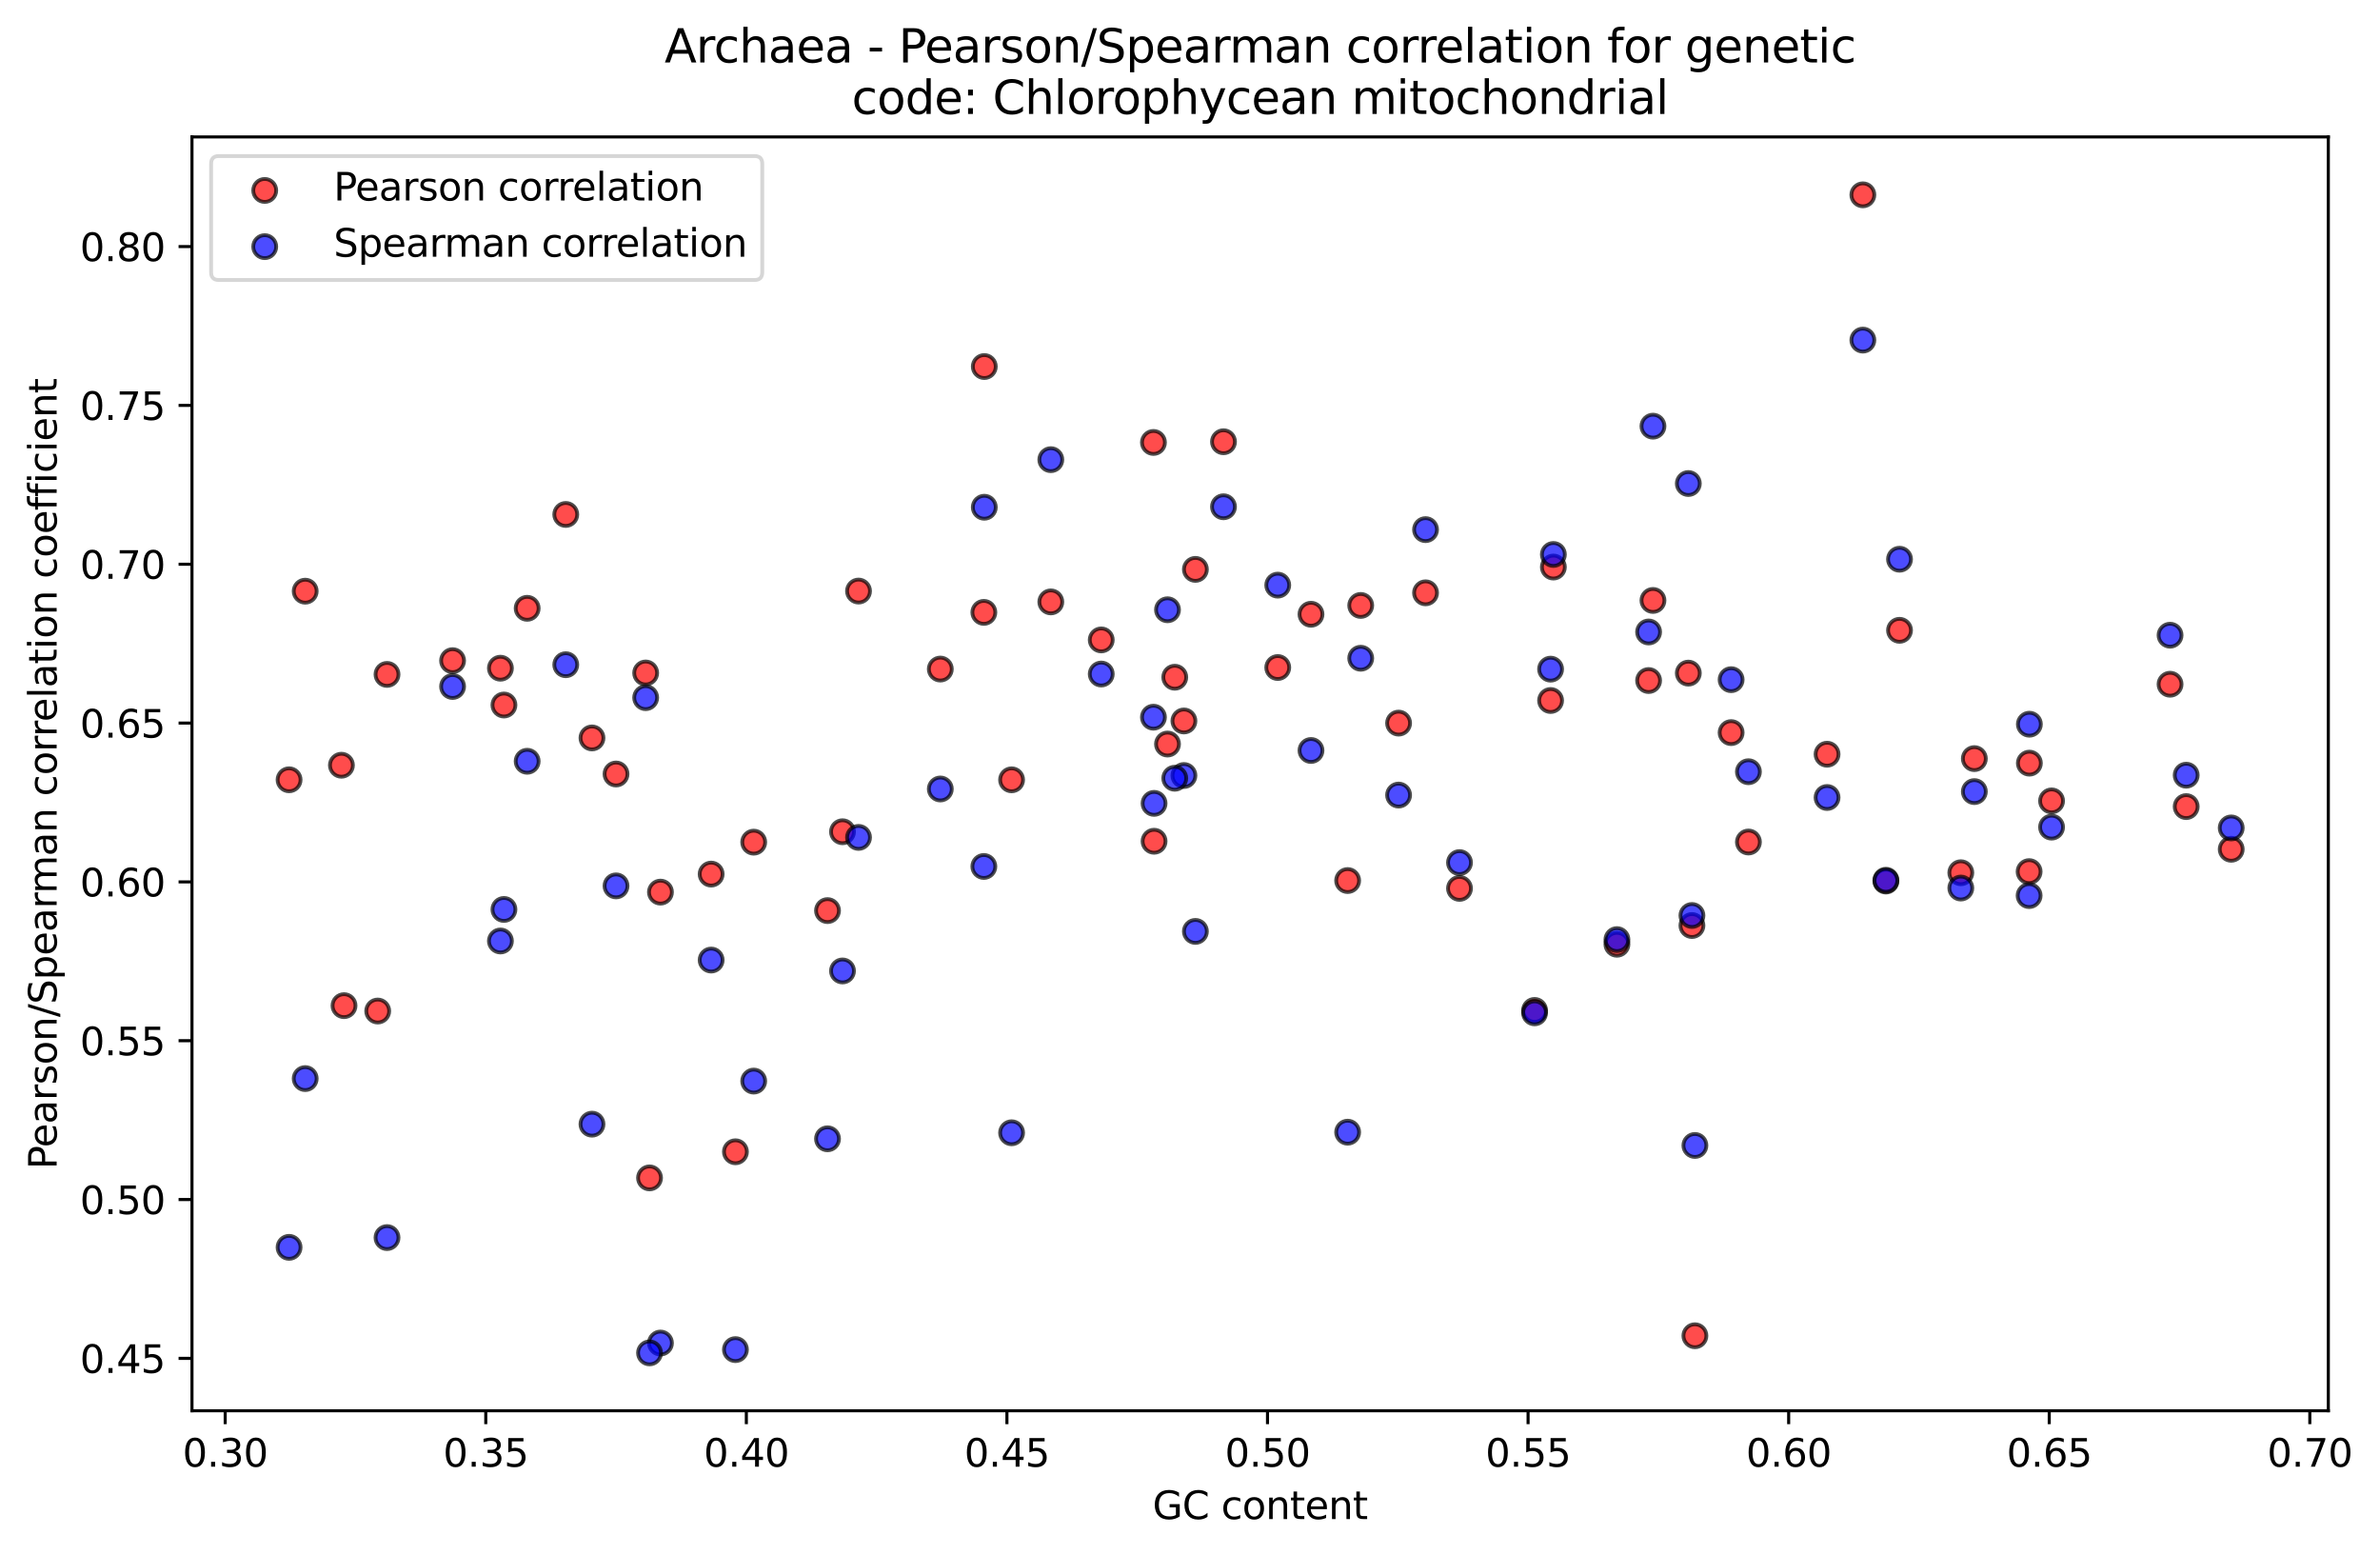<?xml version="1.0" encoding="utf-8" standalone="no"?>
<!DOCTYPE svg PUBLIC "-//W3C//DTD SVG 1.1//EN"
  "http://www.w3.org/Graphics/SVG/1.1/DTD/svg11.dtd">
<svg xmlns:xlink="http://www.w3.org/1999/xlink" width="621.642pt" height="405.952pt" viewBox="0 0 621.642 405.952" xmlns="http://www.w3.org/2000/svg" version="1.1">
 <defs>
  <style type="text/css">*{stroke-linejoin: round; stroke-linecap: butt}</style>
 </defs>
 <g id="figure_1">
  <g id="patch_1">
   <path d="M 0 405.952 
L 621.642 405.952 
L 621.642 0 
L 0 0 
z
" style="fill: #ffffff"/>
  </g>
  <g id="axes_1">
   <g id="patch_2">
    <path d="M 50.144 368.396 
L 608.144 368.396 
L 608.144 35.755 
L 50.144 35.755 
z
" style="fill: #ffffff"/>
   </g>
   <g id="PathCollection_1">
    <defs>
     <path id="m7f337b1aee" d="M 0 3 
C 0.796 3 1.559 2.684 2.121 2.121 
C 2.684 1.559 3 0.796 3 0 
C 3 -0.796 2.684 -1.559 2.121 -2.121 
C 1.559 -2.684 0.796 -3 0 -3 
C -0.796 -3 -1.559 -2.684 -2.121 -2.121 
C -2.684 -1.559 -3 -0.796 -3 0 
C -3 0.796 -2.684 1.559 -2.121 2.121 
C -1.559 2.684 -0.796 3 0 3 
z
" style="stroke: #000000; stroke-opacity: 0.7"/>
    </defs>
    <g clip-path="url(#pc324a4432b)">
     <use xlink:href="#m7f337b1aee" x="582.78" y="221.769" style="fill: #ff0000; fill-opacity: 0.7; stroke: #000000; stroke-opacity: 0.7"/>
     <use xlink:href="#m7f337b1aee" x="571.021" y="210.625" style="fill: #ff0000; fill-opacity: 0.7; stroke: #000000; stroke-opacity: 0.7"/>
     <use xlink:href="#m7f337b1aee" x="566.807" y="178.673" style="fill: #ff0000; fill-opacity: 0.7; stroke: #000000; stroke-opacity: 0.7"/>
     <use xlink:href="#m7f337b1aee" x="535.858" y="209.139" style="fill: #ff0000; fill-opacity: 0.7; stroke: #000000; stroke-opacity: 0.7"/>
     <use xlink:href="#m7f337b1aee" x="530.06" y="199.28" style="fill: #ff0000; fill-opacity: 0.7; stroke: #000000; stroke-opacity: 0.7"/>
     <use xlink:href="#m7f337b1aee" x="529.993" y="227.605" style="fill: #ff0000; fill-opacity: 0.7; stroke: #000000; stroke-opacity: 0.7"/>
     <use xlink:href="#m7f337b1aee" x="515.688" y="198.096" style="fill: #ff0000; fill-opacity: 0.7; stroke: #000000; stroke-opacity: 0.7"/>
     <use xlink:href="#m7f337b1aee" x="512.152" y="227.898" style="fill: #ff0000; fill-opacity: 0.7; stroke: #000000; stroke-opacity: 0.7"/>
     <use xlink:href="#m7f337b1aee" x="496.143" y="164.592" style="fill: #ff0000; fill-opacity: 0.7; stroke: #000000; stroke-opacity: 0.7"/>
     <use xlink:href="#m7f337b1aee" x="492.586" y="230.064" style="fill: #ff0000; fill-opacity: 0.7; stroke: #000000; stroke-opacity: 0.7"/>
     <use xlink:href="#m7f337b1aee" x="486.568" y="50.876" style="fill: #ff0000; fill-opacity: 0.7; stroke: #000000; stroke-opacity: 0.7"/>
     <use xlink:href="#m7f337b1aee" x="477.218" y="196.948" style="fill: #ff0000; fill-opacity: 0.7; stroke: #000000; stroke-opacity: 0.7"/>
     <use xlink:href="#m7f337b1aee" x="456.678" y="219.874" style="fill: #ff0000; fill-opacity: 0.7; stroke: #000000; stroke-opacity: 0.7"/>
     <use xlink:href="#m7f337b1aee" x="452.159" y="191.306" style="fill: #ff0000; fill-opacity: 0.7; stroke: #000000; stroke-opacity: 0.7"/>
     <use xlink:href="#m7f337b1aee" x="442.699" y="348.806" style="fill: #ff0000; fill-opacity: 0.7; stroke: #000000; stroke-opacity: 0.7"/>
     <use xlink:href="#m7f337b1aee" x="441.925" y="241.683" style="fill: #ff0000; fill-opacity: 0.7; stroke: #000000; stroke-opacity: 0.7"/>
     <use xlink:href="#m7f337b1aee" x="440.98" y="175.773" style="fill: #ff0000; fill-opacity: 0.7; stroke: #000000; stroke-opacity: 0.7"/>
     <use xlink:href="#m7f337b1aee" x="431.744" y="156.794" style="fill: #ff0000; fill-opacity: 0.7; stroke: #000000; stroke-opacity: 0.7"/>
     <use xlink:href="#m7f337b1aee" x="430.605" y="177.71" style="fill: #ff0000; fill-opacity: 0.7; stroke: #000000; stroke-opacity: 0.7"/>
     <use xlink:href="#m7f337b1aee" x="422.333" y="246.571" style="fill: #ff0000; fill-opacity: 0.7; stroke: #000000; stroke-opacity: 0.7"/>
     <use xlink:href="#m7f337b1aee" x="405.733" y="148.074" style="fill: #ff0000; fill-opacity: 0.7; stroke: #000000; stroke-opacity: 0.7"/>
     <use xlink:href="#m7f337b1aee" x="405.004" y="182.923" style="fill: #ff0000; fill-opacity: 0.7; stroke: #000000; stroke-opacity: 0.7"/>
     <use xlink:href="#m7f337b1aee" x="400.821" y="263.851" style="fill: #ff0000; fill-opacity: 0.7; stroke: #000000; stroke-opacity: 0.7"/>
     <use xlink:href="#m7f337b1aee" x="381.214" y="231.983" style="fill: #ff0000; fill-opacity: 0.7; stroke: #000000; stroke-opacity: 0.7"/>
     <use xlink:href="#m7f337b1aee" x="372.344" y="154.803" style="fill: #ff0000; fill-opacity: 0.7; stroke: #000000; stroke-opacity: 0.7"/>
     <use xlink:href="#m7f337b1aee" x="365.303" y="188.826" style="fill: #ff0000; fill-opacity: 0.7; stroke: #000000; stroke-opacity: 0.7"/>
     <use xlink:href="#m7f337b1aee" x="355.411" y="158.098" style="fill: #ff0000; fill-opacity: 0.7; stroke: #000000; stroke-opacity: 0.7"/>
     <use xlink:href="#m7f337b1aee" x="351.996" y="229.938" style="fill: #ff0000; fill-opacity: 0.7; stroke: #000000; stroke-opacity: 0.7"/>
     <use xlink:href="#m7f337b1aee" x="342.422" y="160.399" style="fill: #ff0000; fill-opacity: 0.7; stroke: #000000; stroke-opacity: 0.7"/>
     <use xlink:href="#m7f337b1aee" x="333.741" y="174.311" style="fill: #ff0000; fill-opacity: 0.7; stroke: #000000; stroke-opacity: 0.7"/>
     <use xlink:href="#m7f337b1aee" x="319.568" y="115.353" style="fill: #ff0000; fill-opacity: 0.7; stroke: #000000; stroke-opacity: 0.7"/>
     <use xlink:href="#m7f337b1aee" x="312.231" y="148.682" style="fill: #ff0000; fill-opacity: 0.7; stroke: #000000; stroke-opacity: 0.7"/>
     <use xlink:href="#m7f337b1aee" x="309.233" y="188.266" style="fill: #ff0000; fill-opacity: 0.7; stroke: #000000; stroke-opacity: 0.7"/>
     <use xlink:href="#m7f337b1aee" x="306.841" y="176.845" style="fill: #ff0000; fill-opacity: 0.7; stroke: #000000; stroke-opacity: 0.7"/>
     <use xlink:href="#m7f337b1aee" x="304.944" y="194.292" style="fill: #ff0000; fill-opacity: 0.7; stroke: #000000; stroke-opacity: 0.7"/>
     <use xlink:href="#m7f337b1aee" x="301.436" y="219.675" style="fill: #ff0000; fill-opacity: 0.7; stroke: #000000; stroke-opacity: 0.7"/>
     <use xlink:href="#m7f337b1aee" x="301.273" y="115.536" style="fill: #ff0000; fill-opacity: 0.7; stroke: #000000; stroke-opacity: 0.7"/>
     <use xlink:href="#m7f337b1aee" x="287.637" y="167.1" style="fill: #ff0000; fill-opacity: 0.7; stroke: #000000; stroke-opacity: 0.7"/>
     <use xlink:href="#m7f337b1aee" x="274.466" y="157.173" style="fill: #ff0000; fill-opacity: 0.7; stroke: #000000; stroke-opacity: 0.7"/>
     <use xlink:href="#m7f337b1aee" x="264.221" y="203.634" style="fill: #ff0000; fill-opacity: 0.7; stroke: #000000; stroke-opacity: 0.7"/>
     <use xlink:href="#m7f337b1aee" x="257.094" y="95.717" style="fill: #ff0000; fill-opacity: 0.7; stroke: #000000; stroke-opacity: 0.7"/>
     <use xlink:href="#m7f337b1aee" x="256.976" y="159.909" style="fill: #ff0000; fill-opacity: 0.7; stroke: #000000; stroke-opacity: 0.7"/>
     <use xlink:href="#m7f337b1aee" x="245.604" y="174.712" style="fill: #ff0000; fill-opacity: 0.7; stroke: #000000; stroke-opacity: 0.7"/>
     <use xlink:href="#m7f337b1aee" x="224.241" y="154.344" style="fill: #ff0000; fill-opacity: 0.7; stroke: #000000; stroke-opacity: 0.7"/>
     <use xlink:href="#m7f337b1aee" x="220.056" y="217.194" style="fill: #ff0000; fill-opacity: 0.7; stroke: #000000; stroke-opacity: 0.7"/>
     <use xlink:href="#m7f337b1aee" x="216.141" y="237.785" style="fill: #ff0000; fill-opacity: 0.7; stroke: #000000; stroke-opacity: 0.7"/>
     <use xlink:href="#m7f337b1aee" x="196.864" y="219.913" style="fill: #ff0000; fill-opacity: 0.7; stroke: #000000; stroke-opacity: 0.7"/>
     <use xlink:href="#m7f337b1aee" x="192.091" y="300.764" style="fill: #ff0000; fill-opacity: 0.7; stroke: #000000; stroke-opacity: 0.7"/>
     <use xlink:href="#m7f337b1aee" x="185.748" y="228.253" style="fill: #ff0000; fill-opacity: 0.7; stroke: #000000; stroke-opacity: 0.7"/>
     <use xlink:href="#m7f337b1aee" x="172.505" y="232.96" style="fill: #ff0000; fill-opacity: 0.7; stroke: #000000; stroke-opacity: 0.7"/>
     <use xlink:href="#m7f337b1aee" x="169.654" y="307.582" style="fill: #ff0000; fill-opacity: 0.7; stroke: #000000; stroke-opacity: 0.7"/>
     <use xlink:href="#m7f337b1aee" x="168.645" y="175.738" style="fill: #ff0000; fill-opacity: 0.7; stroke: #000000; stroke-opacity: 0.7"/>
     <use xlink:href="#m7f337b1aee" x="160.902" y="202.115" style="fill: #ff0000; fill-opacity: 0.7; stroke: #000000; stroke-opacity: 0.7"/>
     <use xlink:href="#m7f337b1aee" x="154.622" y="192.697" style="fill: #ff0000; fill-opacity: 0.7; stroke: #000000; stroke-opacity: 0.7"/>
     <use xlink:href="#m7f337b1aee" x="147.773" y="134.338" style="fill: #ff0000; fill-opacity: 0.7; stroke: #000000; stroke-opacity: 0.7"/>
     <use xlink:href="#m7f337b1aee" x="137.694" y="158.847" style="fill: #ff0000; fill-opacity: 0.7; stroke: #000000; stroke-opacity: 0.7"/>
     <use xlink:href="#m7f337b1aee" x="131.626" y="184.102" style="fill: #ff0000; fill-opacity: 0.7; stroke: #000000; stroke-opacity: 0.7"/>
     <use xlink:href="#m7f337b1aee" x="130.706" y="174.489" style="fill: #ff0000; fill-opacity: 0.7; stroke: #000000; stroke-opacity: 0.7"/>
     <use xlink:href="#m7f337b1aee" x="118.21" y="172.522" style="fill: #ff0000; fill-opacity: 0.7; stroke: #000000; stroke-opacity: 0.7"/>
     <use xlink:href="#m7f337b1aee" x="101.087" y="176.107" style="fill: #ff0000; fill-opacity: 0.7; stroke: #000000; stroke-opacity: 0.7"/>
     <use xlink:href="#m7f337b1aee" x="98.656" y="264.011" style="fill: #ff0000; fill-opacity: 0.7; stroke: #000000; stroke-opacity: 0.7"/>
     <use xlink:href="#m7f337b1aee" x="89.857" y="262.605" style="fill: #ff0000; fill-opacity: 0.7; stroke: #000000; stroke-opacity: 0.7"/>
     <use xlink:href="#m7f337b1aee" x="89.176" y="199.823" style="fill: #ff0000; fill-opacity: 0.7; stroke: #000000; stroke-opacity: 0.7"/>
     <use xlink:href="#m7f337b1aee" x="79.717" y="154.375" style="fill: #ff0000; fill-opacity: 0.7; stroke: #000000; stroke-opacity: 0.7"/>
     <use xlink:href="#m7f337b1aee" x="75.507" y="203.627" style="fill: #ff0000; fill-opacity: 0.7; stroke: #000000; stroke-opacity: 0.7"/>
    </g>
   </g>
   <g id="PathCollection_2">
    <defs>
     <path id="mc198bbb941" d="M 0 3 
C 0.796 3 1.559 2.684 2.121 2.121 
C 2.684 1.559 3 0.796 3 0 
C 3 -0.796 2.684 -1.559 2.121 -2.121 
C 1.559 -2.684 0.796 -3 0 -3 
C -0.796 -3 -1.559 -2.684 -2.121 -2.121 
C -2.684 -1.559 -3 -0.796 -3 0 
C -3 0.796 -2.684 1.559 -2.121 2.121 
C -1.559 2.684 -0.796 3 0 3 
z
" style="stroke: #000000; stroke-opacity: 0.7"/>
    </defs>
    <g clip-path="url(#pc324a4432b)">
     <use xlink:href="#mc198bbb941" x="582.78" y="216.196" style="fill: #0000ff; fill-opacity: 0.7; stroke: #000000; stroke-opacity: 0.7"/>
     <use xlink:href="#mc198bbb941" x="571.021" y="202.426" style="fill: #0000ff; fill-opacity: 0.7; stroke: #000000; stroke-opacity: 0.7"/>
     <use xlink:href="#mc198bbb941" x="566.807" y="165.872" style="fill: #0000ff; fill-opacity: 0.7; stroke: #000000; stroke-opacity: 0.7"/>
     <use xlink:href="#mc198bbb941" x="535.858" y="215.986" style="fill: #0000ff; fill-opacity: 0.7; stroke: #000000; stroke-opacity: 0.7"/>
     <use xlink:href="#mc198bbb941" x="530.06" y="189.113" style="fill: #0000ff; fill-opacity: 0.7; stroke: #000000; stroke-opacity: 0.7"/>
     <use xlink:href="#mc198bbb941" x="529.993" y="233.864" style="fill: #0000ff; fill-opacity: 0.7; stroke: #000000; stroke-opacity: 0.7"/>
     <use xlink:href="#mc198bbb941" x="515.688" y="206.709" style="fill: #0000ff; fill-opacity: 0.7; stroke: #000000; stroke-opacity: 0.7"/>
     <use xlink:href="#mc198bbb941" x="512.152" y="231.892" style="fill: #0000ff; fill-opacity: 0.7; stroke: #000000; stroke-opacity: 0.7"/>
     <use xlink:href="#mc198bbb941" x="496.143" y="146.03" style="fill: #0000ff; fill-opacity: 0.7; stroke: #000000; stroke-opacity: 0.7"/>
     <use xlink:href="#mc198bbb941" x="492.586" y="229.865" style="fill: #0000ff; fill-opacity: 0.7; stroke: #000000; stroke-opacity: 0.7"/>
     <use xlink:href="#mc198bbb941" x="486.568" y="88.811" style="fill: #0000ff; fill-opacity: 0.7; stroke: #000000; stroke-opacity: 0.7"/>
     <use xlink:href="#mc198bbb941" x="477.218" y="208.252" style="fill: #0000ff; fill-opacity: 0.7; stroke: #000000; stroke-opacity: 0.7"/>
     <use xlink:href="#mc198bbb941" x="456.678" y="201.519" style="fill: #0000ff; fill-opacity: 0.7; stroke: #000000; stroke-opacity: 0.7"/>
     <use xlink:href="#mc198bbb941" x="452.159" y="177.484" style="fill: #0000ff; fill-opacity: 0.7; stroke: #000000; stroke-opacity: 0.7"/>
     <use xlink:href="#mc198bbb941" x="442.699" y="299.113" style="fill: #0000ff; fill-opacity: 0.7; stroke: #000000; stroke-opacity: 0.7"/>
     <use xlink:href="#mc198bbb941" x="441.925" y="239.064" style="fill: #0000ff; fill-opacity: 0.7; stroke: #000000; stroke-opacity: 0.7"/>
     <use xlink:href="#mc198bbb941" x="440.98" y="126.262" style="fill: #0000ff; fill-opacity: 0.7; stroke: #000000; stroke-opacity: 0.7"/>
     <use xlink:href="#mc198bbb941" x="431.744" y="111.285" style="fill: #0000ff; fill-opacity: 0.7; stroke: #000000; stroke-opacity: 0.7"/>
     <use xlink:href="#mc198bbb941" x="430.605" y="165.027" style="fill: #0000ff; fill-opacity: 0.7; stroke: #000000; stroke-opacity: 0.7"/>
     <use xlink:href="#mc198bbb941" x="422.333" y="245.362" style="fill: #0000ff; fill-opacity: 0.7; stroke: #000000; stroke-opacity: 0.7"/>
     <use xlink:href="#mc198bbb941" x="405.733" y="144.79" style="fill: #0000ff; fill-opacity: 0.7; stroke: #000000; stroke-opacity: 0.7"/>
     <use xlink:href="#mc198bbb941" x="405.004" y="174.734" style="fill: #0000ff; fill-opacity: 0.7; stroke: #000000; stroke-opacity: 0.7"/>
     <use xlink:href="#mc198bbb941" x="400.821" y="264.479" style="fill: #0000ff; fill-opacity: 0.7; stroke: #000000; stroke-opacity: 0.7"/>
     <use xlink:href="#mc198bbb941" x="381.214" y="225.248" style="fill: #0000ff; fill-opacity: 0.7; stroke: #000000; stroke-opacity: 0.7"/>
     <use xlink:href="#mc198bbb941" x="372.344" y="138.302" style="fill: #0000ff; fill-opacity: 0.7; stroke: #000000; stroke-opacity: 0.7"/>
     <use xlink:href="#mc198bbb941" x="365.303" y="207.618" style="fill: #0000ff; fill-opacity: 0.7; stroke: #000000; stroke-opacity: 0.7"/>
     <use xlink:href="#mc198bbb941" x="355.411" y="171.886" style="fill: #0000ff; fill-opacity: 0.7; stroke: #000000; stroke-opacity: 0.7"/>
     <use xlink:href="#mc198bbb941" x="351.996" y="295.648" style="fill: #0000ff; fill-opacity: 0.7; stroke: #000000; stroke-opacity: 0.7"/>
     <use xlink:href="#mc198bbb941" x="342.422" y="195.971" style="fill: #0000ff; fill-opacity: 0.7; stroke: #000000; stroke-opacity: 0.7"/>
     <use xlink:href="#mc198bbb941" x="333.741" y="152.796" style="fill: #0000ff; fill-opacity: 0.7; stroke: #000000; stroke-opacity: 0.7"/>
     <use xlink:href="#mc198bbb941" x="319.568" y="132.331" style="fill: #0000ff; fill-opacity: 0.7; stroke: #000000; stroke-opacity: 0.7"/>
     <use xlink:href="#mc198bbb941" x="312.231" y="243.217" style="fill: #0000ff; fill-opacity: 0.7; stroke: #000000; stroke-opacity: 0.7"/>
     <use xlink:href="#mc198bbb941" x="309.233" y="202.507" style="fill: #0000ff; fill-opacity: 0.7; stroke: #000000; stroke-opacity: 0.7"/>
     <use xlink:href="#mc198bbb941" x="306.841" y="203.22" style="fill: #0000ff; fill-opacity: 0.7; stroke: #000000; stroke-opacity: 0.7"/>
     <use xlink:href="#mc198bbb941" x="304.944" y="159.226" style="fill: #0000ff; fill-opacity: 0.7; stroke: #000000; stroke-opacity: 0.7"/>
     <use xlink:href="#mc198bbb941" x="301.436" y="209.783" style="fill: #0000ff; fill-opacity: 0.7; stroke: #000000; stroke-opacity: 0.7"/>
     <use xlink:href="#mc198bbb941" x="301.273" y="187.282" style="fill: #0000ff; fill-opacity: 0.7; stroke: #000000; stroke-opacity: 0.7"/>
     <use xlink:href="#mc198bbb941" x="287.637" y="176.009" style="fill: #0000ff; fill-opacity: 0.7; stroke: #000000; stroke-opacity: 0.7"/>
     <use xlink:href="#mc198bbb941" x="274.466" y="120.034" style="fill: #0000ff; fill-opacity: 0.7; stroke: #000000; stroke-opacity: 0.7"/>
     <use xlink:href="#mc198bbb941" x="264.221" y="295.801" style="fill: #0000ff; fill-opacity: 0.7; stroke: #000000; stroke-opacity: 0.7"/>
     <use xlink:href="#mc198bbb941" x="257.094" y="132.456" style="fill: #0000ff; fill-opacity: 0.7; stroke: #000000; stroke-opacity: 0.7"/>
     <use xlink:href="#mc198bbb941" x="256.976" y="226.262" style="fill: #0000ff; fill-opacity: 0.7; stroke: #000000; stroke-opacity: 0.7"/>
     <use xlink:href="#mc198bbb941" x="245.604" y="206.025" style="fill: #0000ff; fill-opacity: 0.7; stroke: #000000; stroke-opacity: 0.7"/>
     <use xlink:href="#mc198bbb941" x="224.241" y="218.671" style="fill: #0000ff; fill-opacity: 0.7; stroke: #000000; stroke-opacity: 0.7"/>
     <use xlink:href="#mc198bbb941" x="220.056" y="253.544" style="fill: #0000ff; fill-opacity: 0.7; stroke: #000000; stroke-opacity: 0.7"/>
     <use xlink:href="#mc198bbb941" x="216.141" y="297.375" style="fill: #0000ff; fill-opacity: 0.7; stroke: #000000; stroke-opacity: 0.7"/>
     <use xlink:href="#mc198bbb941" x="196.864" y="282.305" style="fill: #0000ff; fill-opacity: 0.7; stroke: #000000; stroke-opacity: 0.7"/>
     <use xlink:href="#mc198bbb941" x="192.091" y="352.424" style="fill: #0000ff; fill-opacity: 0.7; stroke: #000000; stroke-opacity: 0.7"/>
     <use xlink:href="#mc198bbb941" x="185.748" y="250.7" style="fill: #0000ff; fill-opacity: 0.7; stroke: #000000; stroke-opacity: 0.7"/>
     <use xlink:href="#mc198bbb941" x="172.505" y="350.71" style="fill: #0000ff; fill-opacity: 0.7; stroke: #000000; stroke-opacity: 0.7"/>
     <use xlink:href="#mc198bbb941" x="169.654" y="353.276" style="fill: #0000ff; fill-opacity: 0.7; stroke: #000000; stroke-opacity: 0.7"/>
     <use xlink:href="#mc198bbb941" x="168.645" y="182.18" style="fill: #0000ff; fill-opacity: 0.7; stroke: #000000; stroke-opacity: 0.7"/>
     <use xlink:href="#mc198bbb941" x="160.902" y="231.33" style="fill: #0000ff; fill-opacity: 0.7; stroke: #000000; stroke-opacity: 0.7"/>
     <use xlink:href="#mc198bbb941" x="154.622" y="293.552" style="fill: #0000ff; fill-opacity: 0.7; stroke: #000000; stroke-opacity: 0.7"/>
     <use xlink:href="#mc198bbb941" x="147.773" y="173.576" style="fill: #0000ff; fill-opacity: 0.7; stroke: #000000; stroke-opacity: 0.7"/>
     <use xlink:href="#mc198bbb941" x="137.694" y="198.789" style="fill: #0000ff; fill-opacity: 0.7; stroke: #000000; stroke-opacity: 0.7"/>
     <use xlink:href="#mc198bbb941" x="131.626" y="237.48" style="fill: #0000ff; fill-opacity: 0.7; stroke: #000000; stroke-opacity: 0.7"/>
     <use xlink:href="#mc198bbb941" x="130.706" y="245.718" style="fill: #0000ff; fill-opacity: 0.7; stroke: #000000; stroke-opacity: 0.7"/>
     <use xlink:href="#mc198bbb941" x="118.21" y="179.263" style="fill: #0000ff; fill-opacity: 0.7; stroke: #000000; stroke-opacity: 0.7"/>
     <use xlink:href="#mc198bbb941" x="101.087" y="323.174" style="fill: #0000ff; fill-opacity: 0.7; stroke: #000000; stroke-opacity: 0.7"/>
     <use xlink:href="#mc198bbb941" x="79.717" y="281.651" style="fill: #0000ff; fill-opacity: 0.7; stroke: #000000; stroke-opacity: 0.7"/>
     <use xlink:href="#mc198bbb941" x="75.507" y="325.719" style="fill: #0000ff; fill-opacity: 0.7; stroke: #000000; stroke-opacity: 0.7"/>
    </g>
   </g>
   <g id="matplotlib.axis_1">
    <g id="xtick_1">
     <g id="line2d_1">
      <defs>
       <path id="md814e16f4b" d="M 0 0 
L 0 3.5 
" style="stroke: #000000; stroke-width: 0.8"/>
      </defs>
      <g>
       <use xlink:href="#md814e16f4b" x="58.819" y="368.396" style="stroke: #000000; stroke-width: 0.8"/>
      </g>
     </g>
     <g id="text_1">
      <!-- 0.30 -->
      <g transform="translate(47.686 382.994) scale(0.1 -0.1)">
       <defs>
        <path id="DejaVuSans-30" d="M 2034 4250 
Q 1547 4250 1301 3770 
Q 1056 3291 1056 2328 
Q 1056 1369 1301 889 
Q 1547 409 2034 409 
Q 2525 409 2770 889 
Q 3016 1369 3016 2328 
Q 3016 3291 2770 3770 
Q 2525 4250 2034 4250 
z
M 2034 4750 
Q 2819 4750 3233 4129 
Q 3647 3509 3647 2328 
Q 3647 1150 3233 529 
Q 2819 -91 2034 -91 
Q 1250 -91 836 529 
Q 422 1150 422 2328 
Q 422 3509 836 4129 
Q 1250 4750 2034 4750 
z
" transform="scale(0.016)"/>
        <path id="DejaVuSans-2e" d="M 684 794 
L 1344 794 
L 1344 0 
L 684 0 
L 684 794 
z
" transform="scale(0.016)"/>
        <path id="DejaVuSans-33" d="M 2597 2516 
Q 3050 2419 3304 2112 
Q 3559 1806 3559 1356 
Q 3559 666 3084 287 
Q 2609 -91 1734 -91 
Q 1441 -91 1130 -33 
Q 819 25 488 141 
L 488 750 
Q 750 597 1062 519 
Q 1375 441 1716 441 
Q 2309 441 2620 675 
Q 2931 909 2931 1356 
Q 2931 1769 2642 2001 
Q 2353 2234 1838 2234 
L 1294 2234 
L 1294 2753 
L 1863 2753 
Q 2328 2753 2575 2939 
Q 2822 3125 2822 3475 
Q 2822 3834 2567 4026 
Q 2313 4219 1838 4219 
Q 1578 4219 1281 4162 
Q 984 4106 628 3988 
L 628 4550 
Q 988 4650 1302 4700 
Q 1616 4750 1894 4750 
Q 2613 4750 3031 4423 
Q 3450 4097 3450 3541 
Q 3450 3153 3228 2886 
Q 3006 2619 2597 2516 
z
" transform="scale(0.016)"/>
       </defs>
       <use xlink:href="#DejaVuSans-30"/>
       <use xlink:href="#DejaVuSans-2e" x="63.623"/>
       <use xlink:href="#DejaVuSans-33" x="95.41"/>
       <use xlink:href="#DejaVuSans-30" x="159.033"/>
      </g>
     </g>
    </g>
    <g id="xtick_2">
     <g id="line2d_2">
      <g>
       <use xlink:href="#md814e16f4b" x="126.88" y="368.396" style="stroke: #000000; stroke-width: 0.8"/>
      </g>
     </g>
     <g id="text_2">
      <!-- 0.35 -->
      <g transform="translate(115.747 382.994) scale(0.1 -0.1)">
       <defs>
        <path id="DejaVuSans-35" d="M 691 4666 
L 3169 4666 
L 3169 4134 
L 1269 4134 
L 1269 2991 
Q 1406 3038 1543 3061 
Q 1681 3084 1819 3084 
Q 2600 3084 3056 2656 
Q 3513 2228 3513 1497 
Q 3513 744 3044 326 
Q 2575 -91 1722 -91 
Q 1428 -91 1123 -41 
Q 819 9 494 109 
L 494 744 
Q 775 591 1075 516 
Q 1375 441 1709 441 
Q 2250 441 2565 725 
Q 2881 1009 2881 1497 
Q 2881 1984 2565 2268 
Q 2250 2553 1709 2553 
Q 1456 2553 1204 2497 
Q 953 2441 691 2322 
L 691 4666 
z
" transform="scale(0.016)"/>
       </defs>
       <use xlink:href="#DejaVuSans-30"/>
       <use xlink:href="#DejaVuSans-2e" x="63.623"/>
       <use xlink:href="#DejaVuSans-33" x="95.41"/>
       <use xlink:href="#DejaVuSans-35" x="159.033"/>
      </g>
     </g>
    </g>
    <g id="xtick_3">
     <g id="line2d_3">
      <g>
       <use xlink:href="#md814e16f4b" x="194.941" y="368.396" style="stroke: #000000; stroke-width: 0.8"/>
      </g>
     </g>
     <g id="text_3">
      <!-- 0.40 -->
      <g transform="translate(183.809 382.994) scale(0.1 -0.1)">
       <defs>
        <path id="DejaVuSans-34" d="M 2419 4116 
L 825 1625 
L 2419 1625 
L 2419 4116 
z
M 2253 4666 
L 3047 4666 
L 3047 1625 
L 3713 1625 
L 3713 1100 
L 3047 1100 
L 3047 0 
L 2419 0 
L 2419 1100 
L 313 1100 
L 313 1709 
L 2253 4666 
z
" transform="scale(0.016)"/>
       </defs>
       <use xlink:href="#DejaVuSans-30"/>
       <use xlink:href="#DejaVuSans-2e" x="63.623"/>
       <use xlink:href="#DejaVuSans-34" x="95.41"/>
       <use xlink:href="#DejaVuSans-30" x="159.033"/>
      </g>
     </g>
    </g>
    <g id="xtick_4">
     <g id="line2d_4">
      <g>
       <use xlink:href="#md814e16f4b" x="263.003" y="368.396" style="stroke: #000000; stroke-width: 0.8"/>
      </g>
     </g>
     <g id="text_4">
      <!-- 0.45 -->
      <g transform="translate(251.87 382.994) scale(0.1 -0.1)">
       <use xlink:href="#DejaVuSans-30"/>
       <use xlink:href="#DejaVuSans-2e" x="63.623"/>
       <use xlink:href="#DejaVuSans-34" x="95.41"/>
       <use xlink:href="#DejaVuSans-35" x="159.033"/>
      </g>
     </g>
    </g>
    <g id="xtick_5">
     <g id="line2d_5">
      <g>
       <use xlink:href="#md814e16f4b" x="331.064" y="368.396" style="stroke: #000000; stroke-width: 0.8"/>
      </g>
     </g>
     <g id="text_5">
      <!-- 0.50 -->
      <g transform="translate(319.931 382.994) scale(0.1 -0.1)">
       <use xlink:href="#DejaVuSans-30"/>
       <use xlink:href="#DejaVuSans-2e" x="63.623"/>
       <use xlink:href="#DejaVuSans-35" x="95.41"/>
       <use xlink:href="#DejaVuSans-30" x="159.033"/>
      </g>
     </g>
    </g>
    <g id="xtick_6">
     <g id="line2d_6">
      <g>
       <use xlink:href="#md814e16f4b" x="399.125" y="368.396" style="stroke: #000000; stroke-width: 0.8"/>
      </g>
     </g>
     <g id="text_6">
      <!-- 0.55 -->
      <g transform="translate(387.993 382.994) scale(0.1 -0.1)">
       <use xlink:href="#DejaVuSans-30"/>
       <use xlink:href="#DejaVuSans-2e" x="63.623"/>
       <use xlink:href="#DejaVuSans-35" x="95.41"/>
       <use xlink:href="#DejaVuSans-35" x="159.033"/>
      </g>
     </g>
    </g>
    <g id="xtick_7">
     <g id="line2d_7">
      <g>
       <use xlink:href="#md814e16f4b" x="467.187" y="368.396" style="stroke: #000000; stroke-width: 0.8"/>
      </g>
     </g>
     <g id="text_7">
      <!-- 0.60 -->
      <g transform="translate(456.054 382.994) scale(0.1 -0.1)">
       <defs>
        <path id="DejaVuSans-36" d="M 2113 2584 
Q 1688 2584 1439 2293 
Q 1191 2003 1191 1497 
Q 1191 994 1439 701 
Q 1688 409 2113 409 
Q 2538 409 2786 701 
Q 3034 994 3034 1497 
Q 3034 2003 2786 2293 
Q 2538 2584 2113 2584 
z
M 3366 4563 
L 3366 3988 
Q 3128 4100 2886 4159 
Q 2644 4219 2406 4219 
Q 1781 4219 1451 3797 
Q 1122 3375 1075 2522 
Q 1259 2794 1537 2939 
Q 1816 3084 2150 3084 
Q 2853 3084 3261 2657 
Q 3669 2231 3669 1497 
Q 3669 778 3244 343 
Q 2819 -91 2113 -91 
Q 1303 -91 875 529 
Q 447 1150 447 2328 
Q 447 3434 972 4092 
Q 1497 4750 2381 4750 
Q 2619 4750 2861 4703 
Q 3103 4656 3366 4563 
z
" transform="scale(0.016)"/>
       </defs>
       <use xlink:href="#DejaVuSans-30"/>
       <use xlink:href="#DejaVuSans-2e" x="63.623"/>
       <use xlink:href="#DejaVuSans-36" x="95.41"/>
       <use xlink:href="#DejaVuSans-30" x="159.033"/>
      </g>
     </g>
    </g>
    <g id="xtick_8">
     <g id="line2d_8">
      <g>
       <use xlink:href="#md814e16f4b" x="535.248" y="368.396" style="stroke: #000000; stroke-width: 0.8"/>
      </g>
     </g>
     <g id="text_8">
      <!-- 0.65 -->
      <g transform="translate(524.115 382.994) scale(0.1 -0.1)">
       <use xlink:href="#DejaVuSans-30"/>
       <use xlink:href="#DejaVuSans-2e" x="63.623"/>
       <use xlink:href="#DejaVuSans-36" x="95.41"/>
       <use xlink:href="#DejaVuSans-35" x="159.033"/>
      </g>
     </g>
    </g>
    <g id="xtick_9">
     <g id="line2d_9">
      <g>
       <use xlink:href="#md814e16f4b" x="603.309" y="368.396" style="stroke: #000000; stroke-width: 0.8"/>
      </g>
     </g>
     <g id="text_9">
      <!-- 0.70 -->
      <g transform="translate(592.176 382.994) scale(0.1 -0.1)">
       <defs>
        <path id="DejaVuSans-37" d="M 525 4666 
L 3525 4666 
L 3525 4397 
L 1831 0 
L 1172 0 
L 2766 4134 
L 525 4134 
L 525 4666 
z
" transform="scale(0.016)"/>
       </defs>
       <use xlink:href="#DejaVuSans-30"/>
       <use xlink:href="#DejaVuSans-2e" x="63.623"/>
       <use xlink:href="#DejaVuSans-37" x="95.41"/>
       <use xlink:href="#DejaVuSans-30" x="159.033"/>
      </g>
     </g>
    </g>
    <g id="text_10">
     <!-- GC content -->
     <g transform="translate(301.046 396.672) scale(0.1 -0.1)">
      <defs>
       <path id="DejaVuSans-47" d="M 3809 666 
L 3809 1919 
L 2778 1919 
L 2778 2438 
L 4434 2438 
L 4434 434 
Q 4069 175 3628 42 
Q 3188 -91 2688 -91 
Q 1594 -91 976 548 
Q 359 1188 359 2328 
Q 359 3472 976 4111 
Q 1594 4750 2688 4750 
Q 3144 4750 3555 4637 
Q 3966 4525 4313 4306 
L 4313 3634 
Q 3963 3931 3569 4081 
Q 3175 4231 2741 4231 
Q 1884 4231 1454 3753 
Q 1025 3275 1025 2328 
Q 1025 1384 1454 906 
Q 1884 428 2741 428 
Q 3075 428 3337 486 
Q 3600 544 3809 666 
z
" transform="scale(0.016)"/>
       <path id="DejaVuSans-43" d="M 4122 4306 
L 4122 3641 
Q 3803 3938 3442 4084 
Q 3081 4231 2675 4231 
Q 1875 4231 1450 3742 
Q 1025 3253 1025 2328 
Q 1025 1406 1450 917 
Q 1875 428 2675 428 
Q 3081 428 3442 575 
Q 3803 722 4122 1019 
L 4122 359 
Q 3791 134 3420 21 
Q 3050 -91 2638 -91 
Q 1578 -91 968 557 
Q 359 1206 359 2328 
Q 359 3453 968 4101 
Q 1578 4750 2638 4750 
Q 3056 4750 3426 4639 
Q 3797 4528 4122 4306 
z
" transform="scale(0.016)"/>
       <path id="DejaVuSans-20" transform="scale(0.016)"/>
       <path id="DejaVuSans-63" d="M 3122 3366 
L 3122 2828 
Q 2878 2963 2633 3030 
Q 2388 3097 2138 3097 
Q 1578 3097 1268 2742 
Q 959 2388 959 1747 
Q 959 1106 1268 751 
Q 1578 397 2138 397 
Q 2388 397 2633 464 
Q 2878 531 3122 666 
L 3122 134 
Q 2881 22 2623 -34 
Q 2366 -91 2075 -91 
Q 1284 -91 818 406 
Q 353 903 353 1747 
Q 353 2603 823 3093 
Q 1294 3584 2113 3584 
Q 2378 3584 2631 3529 
Q 2884 3475 3122 3366 
z
" transform="scale(0.016)"/>
       <path id="DejaVuSans-6f" d="M 1959 3097 
Q 1497 3097 1228 2736 
Q 959 2375 959 1747 
Q 959 1119 1226 758 
Q 1494 397 1959 397 
Q 2419 397 2687 759 
Q 2956 1122 2956 1747 
Q 2956 2369 2687 2733 
Q 2419 3097 1959 3097 
z
M 1959 3584 
Q 2709 3584 3137 3096 
Q 3566 2609 3566 1747 
Q 3566 888 3137 398 
Q 2709 -91 1959 -91 
Q 1206 -91 779 398 
Q 353 888 353 1747 
Q 353 2609 779 3096 
Q 1206 3584 1959 3584 
z
" transform="scale(0.016)"/>
       <path id="DejaVuSans-6e" d="M 3513 2113 
L 3513 0 
L 2938 0 
L 2938 2094 
Q 2938 2591 2744 2837 
Q 2550 3084 2163 3084 
Q 1697 3084 1428 2787 
Q 1159 2491 1159 1978 
L 1159 0 
L 581 0 
L 581 3500 
L 1159 3500 
L 1159 2956 
Q 1366 3272 1645 3428 
Q 1925 3584 2291 3584 
Q 2894 3584 3203 3211 
Q 3513 2838 3513 2113 
z
" transform="scale(0.016)"/>
       <path id="DejaVuSans-74" d="M 1172 4494 
L 1172 3500 
L 2356 3500 
L 2356 3053 
L 1172 3053 
L 1172 1153 
Q 1172 725 1289 603 
Q 1406 481 1766 481 
L 2356 481 
L 2356 0 
L 1766 0 
Q 1100 0 847 248 
Q 594 497 594 1153 
L 594 3053 
L 172 3053 
L 172 3500 
L 594 3500 
L 594 4494 
L 1172 4494 
z
" transform="scale(0.016)"/>
       <path id="DejaVuSans-65" d="M 3597 1894 
L 3597 1613 
L 953 1613 
Q 991 1019 1311 708 
Q 1631 397 2203 397 
Q 2534 397 2845 478 
Q 3156 559 3463 722 
L 3463 178 
Q 3153 47 2828 -22 
Q 2503 -91 2169 -91 
Q 1331 -91 842 396 
Q 353 884 353 1716 
Q 353 2575 817 3079 
Q 1281 3584 2069 3584 
Q 2775 3584 3186 3129 
Q 3597 2675 3597 1894 
z
M 3022 2063 
Q 3016 2534 2758 2815 
Q 2500 3097 2075 3097 
Q 1594 3097 1305 2825 
Q 1016 2553 972 2059 
L 3022 2063 
z
" transform="scale(0.016)"/>
      </defs>
      <use xlink:href="#DejaVuSans-47"/>
      <use xlink:href="#DejaVuSans-43" x="77.49"/>
      <use xlink:href="#DejaVuSans-20" x="147.314"/>
      <use xlink:href="#DejaVuSans-63" x="179.102"/>
      <use xlink:href="#DejaVuSans-6f" x="234.082"/>
      <use xlink:href="#DejaVuSans-6e" x="295.264"/>
      <use xlink:href="#DejaVuSans-74" x="358.643"/>
      <use xlink:href="#DejaVuSans-65" x="397.852"/>
      <use xlink:href="#DejaVuSans-6e" x="459.375"/>
      <use xlink:href="#DejaVuSans-74" x="522.754"/>
     </g>
    </g>
   </g>
   <g id="matplotlib.axis_2">
    <g id="ytick_1">
     <g id="line2d_10">
      <defs>
       <path id="m6ce5bce4f0" d="M 0 0 
L -3.5 0 
" style="stroke: #000000; stroke-width: 0.8"/>
      </defs>
      <g>
       <use xlink:href="#m6ce5bce4f0" x="50.144" y="354.708" style="stroke: #000000; stroke-width: 0.8"/>
      </g>
     </g>
     <g id="text_11">
      <!-- 0.45 -->
      <g transform="translate(20.878 358.507) scale(0.1 -0.1)">
       <use xlink:href="#DejaVuSans-30"/>
       <use xlink:href="#DejaVuSans-2e" x="63.623"/>
       <use xlink:href="#DejaVuSans-34" x="95.41"/>
       <use xlink:href="#DejaVuSans-35" x="159.033"/>
      </g>
     </g>
    </g>
    <g id="ytick_2">
     <g id="line2d_11">
      <g>
       <use xlink:href="#m6ce5bce4f0" x="50.144" y="313.233" style="stroke: #000000; stroke-width: 0.8"/>
      </g>
     </g>
     <g id="text_12">
      <!-- 0.50 -->
      <g transform="translate(20.878 317.032) scale(0.1 -0.1)">
       <use xlink:href="#DejaVuSans-30"/>
       <use xlink:href="#DejaVuSans-2e" x="63.623"/>
       <use xlink:href="#DejaVuSans-35" x="95.41"/>
       <use xlink:href="#DejaVuSans-30" x="159.033"/>
      </g>
     </g>
    </g>
    <g id="ytick_3">
     <g id="line2d_12">
      <g>
       <use xlink:href="#m6ce5bce4f0" x="50.144" y="271.758" style="stroke: #000000; stroke-width: 0.8"/>
      </g>
     </g>
     <g id="text_13">
      <!-- 0.55 -->
      <g transform="translate(20.878 275.558) scale(0.1 -0.1)">
       <use xlink:href="#DejaVuSans-30"/>
       <use xlink:href="#DejaVuSans-2e" x="63.623"/>
       <use xlink:href="#DejaVuSans-35" x="95.41"/>
       <use xlink:href="#DejaVuSans-35" x="159.033"/>
      </g>
     </g>
    </g>
    <g id="ytick_4">
     <g id="line2d_13">
      <g>
       <use xlink:href="#m6ce5bce4f0" x="50.144" y="230.284" style="stroke: #000000; stroke-width: 0.8"/>
      </g>
     </g>
     <g id="text_14">
      <!-- 0.60 -->
      <g transform="translate(20.878 234.083) scale(0.1 -0.1)">
       <use xlink:href="#DejaVuSans-30"/>
       <use xlink:href="#DejaVuSans-2e" x="63.623"/>
       <use xlink:href="#DejaVuSans-36" x="95.41"/>
       <use xlink:href="#DejaVuSans-30" x="159.033"/>
      </g>
     </g>
    </g>
    <g id="ytick_5">
     <g id="line2d_14">
      <g>
       <use xlink:href="#m6ce5bce4f0" x="50.144" y="188.809" style="stroke: #000000; stroke-width: 0.8"/>
      </g>
     </g>
     <g id="text_15">
      <!-- 0.65 -->
      <g transform="translate(20.878 192.608) scale(0.1 -0.1)">
       <use xlink:href="#DejaVuSans-30"/>
       <use xlink:href="#DejaVuSans-2e" x="63.623"/>
       <use xlink:href="#DejaVuSans-36" x="95.41"/>
       <use xlink:href="#DejaVuSans-35" x="159.033"/>
      </g>
     </g>
    </g>
    <g id="ytick_6">
     <g id="line2d_15">
      <g>
       <use xlink:href="#m6ce5bce4f0" x="50.144" y="147.334" style="stroke: #000000; stroke-width: 0.8"/>
      </g>
     </g>
     <g id="text_16">
      <!-- 0.70 -->
      <g transform="translate(20.878 151.134) scale(0.1 -0.1)">
       <use xlink:href="#DejaVuSans-30"/>
       <use xlink:href="#DejaVuSans-2e" x="63.623"/>
       <use xlink:href="#DejaVuSans-37" x="95.41"/>
       <use xlink:href="#DejaVuSans-30" x="159.033"/>
      </g>
     </g>
    </g>
    <g id="ytick_7">
     <g id="line2d_16">
      <g>
       <use xlink:href="#m6ce5bce4f0" x="50.144" y="105.86" style="stroke: #000000; stroke-width: 0.8"/>
      </g>
     </g>
     <g id="text_17">
      <!-- 0.75 -->
      <g transform="translate(20.878 109.659) scale(0.1 -0.1)">
       <use xlink:href="#DejaVuSans-30"/>
       <use xlink:href="#DejaVuSans-2e" x="63.623"/>
       <use xlink:href="#DejaVuSans-37" x="95.41"/>
       <use xlink:href="#DejaVuSans-35" x="159.033"/>
      </g>
     </g>
    </g>
    <g id="ytick_8">
     <g id="line2d_17">
      <g>
       <use xlink:href="#m6ce5bce4f0" x="50.144" y="64.385" style="stroke: #000000; stroke-width: 0.8"/>
      </g>
     </g>
     <g id="text_18">
      <!-- 0.80 -->
      <g transform="translate(20.878 68.184) scale(0.1 -0.1)">
       <defs>
        <path id="DejaVuSans-38" d="M 2034 2216 
Q 1584 2216 1326 1975 
Q 1069 1734 1069 1313 
Q 1069 891 1326 650 
Q 1584 409 2034 409 
Q 2484 409 2743 651 
Q 3003 894 3003 1313 
Q 3003 1734 2745 1975 
Q 2488 2216 2034 2216 
z
M 1403 2484 
Q 997 2584 770 2862 
Q 544 3141 544 3541 
Q 544 4100 942 4425 
Q 1341 4750 2034 4750 
Q 2731 4750 3128 4425 
Q 3525 4100 3525 3541 
Q 3525 3141 3298 2862 
Q 3072 2584 2669 2484 
Q 3125 2378 3379 2068 
Q 3634 1759 3634 1313 
Q 3634 634 3220 271 
Q 2806 -91 2034 -91 
Q 1263 -91 848 271 
Q 434 634 434 1313 
Q 434 1759 690 2068 
Q 947 2378 1403 2484 
z
M 1172 3481 
Q 1172 3119 1398 2916 
Q 1625 2713 2034 2713 
Q 2441 2713 2670 2916 
Q 2900 3119 2900 3481 
Q 2900 3844 2670 4047 
Q 2441 4250 2034 4250 
Q 1625 4250 1398 4047 
Q 1172 3844 1172 3481 
z
" transform="scale(0.016)"/>
       </defs>
       <use xlink:href="#DejaVuSans-30"/>
       <use xlink:href="#DejaVuSans-2e" x="63.623"/>
       <use xlink:href="#DejaVuSans-38" x="95.41"/>
       <use xlink:href="#DejaVuSans-30" x="159.033"/>
      </g>
     </g>
    </g>
    <g id="text_19">
     <!-- Pearson/Spearman correlation coefficient -->
     <g transform="translate(14.798 305.325) rotate(-90) scale(0.1 -0.1)">
      <defs>
       <path id="DejaVuSans-50" d="M 1259 4147 
L 1259 2394 
L 2053 2394 
Q 2494 2394 2734 2622 
Q 2975 2850 2975 3272 
Q 2975 3691 2734 3919 
Q 2494 4147 2053 4147 
L 1259 4147 
z
M 628 4666 
L 2053 4666 
Q 2838 4666 3239 4311 
Q 3641 3956 3641 3272 
Q 3641 2581 3239 2228 
Q 2838 1875 2053 1875 
L 1259 1875 
L 1259 0 
L 628 0 
L 628 4666 
z
" transform="scale(0.016)"/>
       <path id="DejaVuSans-61" d="M 2194 1759 
Q 1497 1759 1228 1600 
Q 959 1441 959 1056 
Q 959 750 1161 570 
Q 1363 391 1709 391 
Q 2188 391 2477 730 
Q 2766 1069 2766 1631 
L 2766 1759 
L 2194 1759 
z
M 3341 1997 
L 3341 0 
L 2766 0 
L 2766 531 
Q 2569 213 2275 61 
Q 1981 -91 1556 -91 
Q 1019 -91 701 211 
Q 384 513 384 1019 
Q 384 1609 779 1909 
Q 1175 2209 1959 2209 
L 2766 2209 
L 2766 2266 
Q 2766 2663 2505 2880 
Q 2244 3097 1772 3097 
Q 1472 3097 1187 3025 
Q 903 2953 641 2809 
L 641 3341 
Q 956 3463 1253 3523 
Q 1550 3584 1831 3584 
Q 2591 3584 2966 3190 
Q 3341 2797 3341 1997 
z
" transform="scale(0.016)"/>
       <path id="DejaVuSans-72" d="M 2631 2963 
Q 2534 3019 2420 3045 
Q 2306 3072 2169 3072 
Q 1681 3072 1420 2755 
Q 1159 2438 1159 1844 
L 1159 0 
L 581 0 
L 581 3500 
L 1159 3500 
L 1159 2956 
Q 1341 3275 1631 3429 
Q 1922 3584 2338 3584 
Q 2397 3584 2469 3576 
Q 2541 3569 2628 3553 
L 2631 2963 
z
" transform="scale(0.016)"/>
       <path id="DejaVuSans-73" d="M 2834 3397 
L 2834 2853 
Q 2591 2978 2328 3040 
Q 2066 3103 1784 3103 
Q 1356 3103 1142 2972 
Q 928 2841 928 2578 
Q 928 2378 1081 2264 
Q 1234 2150 1697 2047 
L 1894 2003 
Q 2506 1872 2764 1633 
Q 3022 1394 3022 966 
Q 3022 478 2636 193 
Q 2250 -91 1575 -91 
Q 1294 -91 989 -36 
Q 684 19 347 128 
L 347 722 
Q 666 556 975 473 
Q 1284 391 1588 391 
Q 1994 391 2212 530 
Q 2431 669 2431 922 
Q 2431 1156 2273 1281 
Q 2116 1406 1581 1522 
L 1381 1569 
Q 847 1681 609 1914 
Q 372 2147 372 2553 
Q 372 3047 722 3315 
Q 1072 3584 1716 3584 
Q 2034 3584 2315 3537 
Q 2597 3491 2834 3397 
z
" transform="scale(0.016)"/>
       <path id="DejaVuSans-2f" d="M 1625 4666 
L 2156 4666 
L 531 -594 
L 0 -594 
L 1625 4666 
z
" transform="scale(0.016)"/>
       <path id="DejaVuSans-53" d="M 3425 4513 
L 3425 3897 
Q 3066 4069 2747 4153 
Q 2428 4238 2131 4238 
Q 1616 4238 1336 4038 
Q 1056 3838 1056 3469 
Q 1056 3159 1242 3001 
Q 1428 2844 1947 2747 
L 2328 2669 
Q 3034 2534 3370 2195 
Q 3706 1856 3706 1288 
Q 3706 609 3251 259 
Q 2797 -91 1919 -91 
Q 1588 -91 1214 -16 
Q 841 59 441 206 
L 441 856 
Q 825 641 1194 531 
Q 1563 422 1919 422 
Q 2459 422 2753 634 
Q 3047 847 3047 1241 
Q 3047 1584 2836 1778 
Q 2625 1972 2144 2069 
L 1759 2144 
Q 1053 2284 737 2584 
Q 422 2884 422 3419 
Q 422 4038 858 4394 
Q 1294 4750 2059 4750 
Q 2388 4750 2728 4690 
Q 3069 4631 3425 4513 
z
" transform="scale(0.016)"/>
       <path id="DejaVuSans-70" d="M 1159 525 
L 1159 -1331 
L 581 -1331 
L 581 3500 
L 1159 3500 
L 1159 2969 
Q 1341 3281 1617 3432 
Q 1894 3584 2278 3584 
Q 2916 3584 3314 3078 
Q 3713 2572 3713 1747 
Q 3713 922 3314 415 
Q 2916 -91 2278 -91 
Q 1894 -91 1617 61 
Q 1341 213 1159 525 
z
M 3116 1747 
Q 3116 2381 2855 2742 
Q 2594 3103 2138 3103 
Q 1681 3103 1420 2742 
Q 1159 2381 1159 1747 
Q 1159 1113 1420 752 
Q 1681 391 2138 391 
Q 2594 391 2855 752 
Q 3116 1113 3116 1747 
z
" transform="scale(0.016)"/>
       <path id="DejaVuSans-6d" d="M 3328 2828 
Q 3544 3216 3844 3400 
Q 4144 3584 4550 3584 
Q 5097 3584 5394 3201 
Q 5691 2819 5691 2113 
L 5691 0 
L 5113 0 
L 5113 2094 
Q 5113 2597 4934 2840 
Q 4756 3084 4391 3084 
Q 3944 3084 3684 2787 
Q 3425 2491 3425 1978 
L 3425 0 
L 2847 0 
L 2847 2094 
Q 2847 2600 2669 2842 
Q 2491 3084 2119 3084 
Q 1678 3084 1418 2786 
Q 1159 2488 1159 1978 
L 1159 0 
L 581 0 
L 581 3500 
L 1159 3500 
L 1159 2956 
Q 1356 3278 1631 3431 
Q 1906 3584 2284 3584 
Q 2666 3584 2933 3390 
Q 3200 3197 3328 2828 
z
" transform="scale(0.016)"/>
       <path id="DejaVuSans-6c" d="M 603 4863 
L 1178 4863 
L 1178 0 
L 603 0 
L 603 4863 
z
" transform="scale(0.016)"/>
       <path id="DejaVuSans-69" d="M 603 3500 
L 1178 3500 
L 1178 0 
L 603 0 
L 603 3500 
z
M 603 4863 
L 1178 4863 
L 1178 4134 
L 603 4134 
L 603 4863 
z
" transform="scale(0.016)"/>
       <path id="DejaVuSans-66" d="M 2375 4863 
L 2375 4384 
L 1825 4384 
Q 1516 4384 1395 4259 
Q 1275 4134 1275 3809 
L 1275 3500 
L 2222 3500 
L 2222 3053 
L 1275 3053 
L 1275 0 
L 697 0 
L 697 3053 
L 147 3053 
L 147 3500 
L 697 3500 
L 697 3744 
Q 697 4328 969 4595 
Q 1241 4863 1831 4863 
L 2375 4863 
z
" transform="scale(0.016)"/>
      </defs>
      <use xlink:href="#DejaVuSans-50"/>
      <use xlink:href="#DejaVuSans-65" x="56.678"/>
      <use xlink:href="#DejaVuSans-61" x="118.201"/>
      <use xlink:href="#DejaVuSans-72" x="179.48"/>
      <use xlink:href="#DejaVuSans-73" x="220.594"/>
      <use xlink:href="#DejaVuSans-6f" x="272.693"/>
      <use xlink:href="#DejaVuSans-6e" x="333.875"/>
      <use xlink:href="#DejaVuSans-2f" x="397.254"/>
      <use xlink:href="#DejaVuSans-53" x="430.945"/>
      <use xlink:href="#DejaVuSans-70" x="494.422"/>
      <use xlink:href="#DejaVuSans-65" x="557.898"/>
      <use xlink:href="#DejaVuSans-61" x="619.422"/>
      <use xlink:href="#DejaVuSans-72" x="680.701"/>
      <use xlink:href="#DejaVuSans-6d" x="720.064"/>
      <use xlink:href="#DejaVuSans-61" x="817.477"/>
      <use xlink:href="#DejaVuSans-6e" x="878.756"/>
      <use xlink:href="#DejaVuSans-20" x="942.135"/>
      <use xlink:href="#DejaVuSans-63" x="973.922"/>
      <use xlink:href="#DejaVuSans-6f" x="1028.902"/>
      <use xlink:href="#DejaVuSans-72" x="1090.084"/>
      <use xlink:href="#DejaVuSans-72" x="1129.447"/>
      <use xlink:href="#DejaVuSans-65" x="1168.311"/>
      <use xlink:href="#DejaVuSans-6c" x="1229.834"/>
      <use xlink:href="#DejaVuSans-61" x="1257.617"/>
      <use xlink:href="#DejaVuSans-74" x="1318.896"/>
      <use xlink:href="#DejaVuSans-69" x="1358.105"/>
      <use xlink:href="#DejaVuSans-6f" x="1385.889"/>
      <use xlink:href="#DejaVuSans-6e" x="1447.07"/>
      <use xlink:href="#DejaVuSans-20" x="1510.449"/>
      <use xlink:href="#DejaVuSans-63" x="1542.236"/>
      <use xlink:href="#DejaVuSans-6f" x="1597.217"/>
      <use xlink:href="#DejaVuSans-65" x="1658.398"/>
      <use xlink:href="#DejaVuSans-66" x="1719.922"/>
      <use xlink:href="#DejaVuSans-66" x="1755.127"/>
      <use xlink:href="#DejaVuSans-69" x="1790.332"/>
      <use xlink:href="#DejaVuSans-63" x="1818.115"/>
      <use xlink:href="#DejaVuSans-69" x="1873.096"/>
      <use xlink:href="#DejaVuSans-65" x="1900.879"/>
      <use xlink:href="#DejaVuSans-6e" x="1962.402"/>
      <use xlink:href="#DejaVuSans-74" x="2025.781"/>
     </g>
    </g>
   </g>
   <g id="patch_3">
    <path d="M 50.144 368.396 
L 50.144 35.755 
" style="fill: none; stroke: #000000; stroke-width: 0.8; stroke-linejoin: miter; stroke-linecap: square"/>
   </g>
   <g id="patch_4">
    <path d="M 608.144 368.396 
L 608.144 35.755 
" style="fill: none; stroke: #000000; stroke-width: 0.8; stroke-linejoin: miter; stroke-linecap: square"/>
   </g>
   <g id="patch_5">
    <path d="M 50.144 368.396 
L 608.144 368.396 
" style="fill: none; stroke: #000000; stroke-width: 0.8; stroke-linejoin: miter; stroke-linecap: square"/>
   </g>
   <g id="patch_6">
    <path d="M 50.144 35.755 
L 608.144 35.755 
" style="fill: none; stroke: #000000; stroke-width: 0.8; stroke-linejoin: miter; stroke-linecap: square"/>
   </g>
   <g id="text_20">
    <!-- Archaea - Pearson/Spearman correlation for genetic -->
    <g transform="translate(173.578 16.318) scale(0.12 -0.12)">
     <defs>
      <path id="DejaVuSans-41" d="M 2188 4044 
L 1331 1722 
L 3047 1722 
L 2188 4044 
z
M 1831 4666 
L 2547 4666 
L 4325 0 
L 3669 0 
L 3244 1197 
L 1141 1197 
L 716 0 
L 50 0 
L 1831 4666 
z
" transform="scale(0.016)"/>
      <path id="DejaVuSans-68" d="M 3513 2113 
L 3513 0 
L 2938 0 
L 2938 2094 
Q 2938 2591 2744 2837 
Q 2550 3084 2163 3084 
Q 1697 3084 1428 2787 
Q 1159 2491 1159 1978 
L 1159 0 
L 581 0 
L 581 4863 
L 1159 4863 
L 1159 2956 
Q 1366 3272 1645 3428 
Q 1925 3584 2291 3584 
Q 2894 3584 3203 3211 
Q 3513 2838 3513 2113 
z
" transform="scale(0.016)"/>
      <path id="DejaVuSans-2d" d="M 313 2009 
L 1997 2009 
L 1997 1497 
L 313 1497 
L 313 2009 
z
" transform="scale(0.016)"/>
      <path id="DejaVuSans-67" d="M 2906 1791 
Q 2906 2416 2648 2759 
Q 2391 3103 1925 3103 
Q 1463 3103 1205 2759 
Q 947 2416 947 1791 
Q 947 1169 1205 825 
Q 1463 481 1925 481 
Q 2391 481 2648 825 
Q 2906 1169 2906 1791 
z
M 3481 434 
Q 3481 -459 3084 -895 
Q 2688 -1331 1869 -1331 
Q 1566 -1331 1297 -1286 
Q 1028 -1241 775 -1147 
L 775 -588 
Q 1028 -725 1275 -790 
Q 1522 -856 1778 -856 
Q 2344 -856 2625 -561 
Q 2906 -266 2906 331 
L 2906 616 
Q 2728 306 2450 153 
Q 2172 0 1784 0 
Q 1141 0 747 490 
Q 353 981 353 1791 
Q 353 2603 747 3093 
Q 1141 3584 1784 3584 
Q 2172 3584 2450 3431 
Q 2728 3278 2906 2969 
L 2906 3500 
L 3481 3500 
L 3481 434 
z
" transform="scale(0.016)"/>
     </defs>
     <use xlink:href="#DejaVuSans-41"/>
     <use xlink:href="#DejaVuSans-72" x="68.408"/>
     <use xlink:href="#DejaVuSans-63" x="107.271"/>
     <use xlink:href="#DejaVuSans-68" x="162.252"/>
     <use xlink:href="#DejaVuSans-61" x="225.631"/>
     <use xlink:href="#DejaVuSans-65" x="286.91"/>
     <use xlink:href="#DejaVuSans-61" x="348.434"/>
     <use xlink:href="#DejaVuSans-20" x="409.713"/>
     <use xlink:href="#DejaVuSans-2d" x="441.5"/>
     <use xlink:href="#DejaVuSans-20" x="477.584"/>
     <use xlink:href="#DejaVuSans-50" x="509.371"/>
     <use xlink:href="#DejaVuSans-65" x="566.049"/>
     <use xlink:href="#DejaVuSans-61" x="627.572"/>
     <use xlink:href="#DejaVuSans-72" x="688.852"/>
     <use xlink:href="#DejaVuSans-73" x="729.965"/>
     <use xlink:href="#DejaVuSans-6f" x="782.064"/>
     <use xlink:href="#DejaVuSans-6e" x="843.246"/>
     <use xlink:href="#DejaVuSans-2f" x="906.625"/>
     <use xlink:href="#DejaVuSans-53" x="940.316"/>
     <use xlink:href="#DejaVuSans-70" x="1003.793"/>
     <use xlink:href="#DejaVuSans-65" x="1067.27"/>
     <use xlink:href="#DejaVuSans-61" x="1128.793"/>
     <use xlink:href="#DejaVuSans-72" x="1190.072"/>
     <use xlink:href="#DejaVuSans-6d" x="1229.436"/>
     <use xlink:href="#DejaVuSans-61" x="1326.848"/>
     <use xlink:href="#DejaVuSans-6e" x="1388.127"/>
     <use xlink:href="#DejaVuSans-20" x="1451.506"/>
     <use xlink:href="#DejaVuSans-63" x="1483.293"/>
     <use xlink:href="#DejaVuSans-6f" x="1538.273"/>
     <use xlink:href="#DejaVuSans-72" x="1599.455"/>
     <use xlink:href="#DejaVuSans-72" x="1638.818"/>
     <use xlink:href="#DejaVuSans-65" x="1677.682"/>
     <use xlink:href="#DejaVuSans-6c" x="1739.205"/>
     <use xlink:href="#DejaVuSans-61" x="1766.988"/>
     <use xlink:href="#DejaVuSans-74" x="1828.268"/>
     <use xlink:href="#DejaVuSans-69" x="1867.477"/>
     <use xlink:href="#DejaVuSans-6f" x="1895.26"/>
     <use xlink:href="#DejaVuSans-6e" x="1956.441"/>
     <use xlink:href="#DejaVuSans-20" x="2019.82"/>
     <use xlink:href="#DejaVuSans-66" x="2051.607"/>
     <use xlink:href="#DejaVuSans-6f" x="2086.812"/>
     <use xlink:href="#DejaVuSans-72" x="2147.994"/>
     <use xlink:href="#DejaVuSans-20" x="2189.107"/>
     <use xlink:href="#DejaVuSans-67" x="2220.895"/>
     <use xlink:href="#DejaVuSans-65" x="2284.371"/>
     <use xlink:href="#DejaVuSans-6e" x="2345.895"/>
     <use xlink:href="#DejaVuSans-65" x="2409.273"/>
     <use xlink:href="#DejaVuSans-74" x="2470.797"/>
     <use xlink:href="#DejaVuSans-69" x="2510.006"/>
     <use xlink:href="#DejaVuSans-63" x="2537.789"/>
    </g>
    <!-- code: Chlorophycean mitochondrial -->
    <g transform="translate(222.475 29.756) scale(0.12 -0.12)">
     <defs>
      <path id="DejaVuSans-64" d="M 2906 2969 
L 2906 4863 
L 3481 4863 
L 3481 0 
L 2906 0 
L 2906 525 
Q 2725 213 2448 61 
Q 2172 -91 1784 -91 
Q 1150 -91 751 415 
Q 353 922 353 1747 
Q 353 2572 751 3078 
Q 1150 3584 1784 3584 
Q 2172 3584 2448 3432 
Q 2725 3281 2906 2969 
z
M 947 1747 
Q 947 1113 1208 752 
Q 1469 391 1925 391 
Q 2381 391 2643 752 
Q 2906 1113 2906 1747 
Q 2906 2381 2643 2742 
Q 2381 3103 1925 3103 
Q 1469 3103 1208 2742 
Q 947 2381 947 1747 
z
" transform="scale(0.016)"/>
      <path id="DejaVuSans-3a" d="M 750 794 
L 1409 794 
L 1409 0 
L 750 0 
L 750 794 
z
M 750 3309 
L 1409 3309 
L 1409 2516 
L 750 2516 
L 750 3309 
z
" transform="scale(0.016)"/>
      <path id="DejaVuSans-79" d="M 2059 -325 
Q 1816 -950 1584 -1140 
Q 1353 -1331 966 -1331 
L 506 -1331 
L 506 -850 
L 844 -850 
Q 1081 -850 1212 -737 
Q 1344 -625 1503 -206 
L 1606 56 
L 191 3500 
L 800 3500 
L 1894 763 
L 2988 3500 
L 3597 3500 
L 2059 -325 
z
" transform="scale(0.016)"/>
     </defs>
     <use xlink:href="#DejaVuSans-63"/>
     <use xlink:href="#DejaVuSans-6f" x="54.98"/>
     <use xlink:href="#DejaVuSans-64" x="116.162"/>
     <use xlink:href="#DejaVuSans-65" x="179.639"/>
     <use xlink:href="#DejaVuSans-3a" x="241.162"/>
     <use xlink:href="#DejaVuSans-20" x="274.854"/>
     <use xlink:href="#DejaVuSans-43" x="306.641"/>
     <use xlink:href="#DejaVuSans-68" x="376.465"/>
     <use xlink:href="#DejaVuSans-6c" x="439.844"/>
     <use xlink:href="#DejaVuSans-6f" x="467.627"/>
     <use xlink:href="#DejaVuSans-72" x="528.809"/>
     <use xlink:href="#DejaVuSans-6f" x="567.672"/>
     <use xlink:href="#DejaVuSans-70" x="628.854"/>
     <use xlink:href="#DejaVuSans-68" x="692.33"/>
     <use xlink:href="#DejaVuSans-79" x="755.709"/>
     <use xlink:href="#DejaVuSans-63" x="814.889"/>
     <use xlink:href="#DejaVuSans-65" x="869.869"/>
     <use xlink:href="#DejaVuSans-61" x="931.393"/>
     <use xlink:href="#DejaVuSans-6e" x="992.672"/>
     <use xlink:href="#DejaVuSans-20" x="1056.051"/>
     <use xlink:href="#DejaVuSans-6d" x="1087.838"/>
     <use xlink:href="#DejaVuSans-69" x="1185.25"/>
     <use xlink:href="#DejaVuSans-74" x="1213.033"/>
     <use xlink:href="#DejaVuSans-6f" x="1252.242"/>
     <use xlink:href="#DejaVuSans-63" x="1313.424"/>
     <use xlink:href="#DejaVuSans-68" x="1368.404"/>
     <use xlink:href="#DejaVuSans-6f" x="1431.783"/>
     <use xlink:href="#DejaVuSans-6e" x="1492.965"/>
     <use xlink:href="#DejaVuSans-64" x="1556.344"/>
     <use xlink:href="#DejaVuSans-72" x="1619.82"/>
     <use xlink:href="#DejaVuSans-69" x="1660.934"/>
     <use xlink:href="#DejaVuSans-61" x="1688.717"/>
     <use xlink:href="#DejaVuSans-6c" x="1749.996"/>
    </g>
   </g>
   <g id="legend_1">
    <g id="patch_7">
     <path d="M 57.144 73.112 
L 197.095 73.112 
Q 199.095 73.112 199.095 71.112 
L 199.095 42.755 
Q 199.095 40.755 197.095 40.755 
L 57.144 40.755 
Q 55.144 40.755 55.144 42.755 
L 55.144 71.112 
Q 55.144 73.112 57.144 73.112 
z
" style="fill: #ffffff; opacity: 0.8; stroke: #cccccc; stroke-linejoin: miter"/>
    </g>
    <g id="PathCollection_3">
     <g>
      <use xlink:href="#m7f337b1aee" x="69.144" y="49.729" style="fill: #ff0000; fill-opacity: 0.7; stroke: #000000; stroke-opacity: 0.7"/>
     </g>
    </g>
    <g id="text_21">
     <!-- Pearson correlation -->
     <g transform="translate(87.144 52.354) scale(0.1 -0.1)">
      <use xlink:href="#DejaVuSans-50"/>
      <use xlink:href="#DejaVuSans-65" x="56.678"/>
      <use xlink:href="#DejaVuSans-61" x="118.201"/>
      <use xlink:href="#DejaVuSans-72" x="179.48"/>
      <use xlink:href="#DejaVuSans-73" x="220.594"/>
      <use xlink:href="#DejaVuSans-6f" x="272.693"/>
      <use xlink:href="#DejaVuSans-6e" x="333.875"/>
      <use xlink:href="#DejaVuSans-20" x="397.254"/>
      <use xlink:href="#DejaVuSans-63" x="429.041"/>
      <use xlink:href="#DejaVuSans-6f" x="484.021"/>
      <use xlink:href="#DejaVuSans-72" x="545.203"/>
      <use xlink:href="#DejaVuSans-72" x="584.566"/>
      <use xlink:href="#DejaVuSans-65" x="623.43"/>
      <use xlink:href="#DejaVuSans-6c" x="684.953"/>
      <use xlink:href="#DejaVuSans-61" x="712.736"/>
      <use xlink:href="#DejaVuSans-74" x="774.016"/>
      <use xlink:href="#DejaVuSans-69" x="813.225"/>
      <use xlink:href="#DejaVuSans-6f" x="841.008"/>
      <use xlink:href="#DejaVuSans-6e" x="902.189"/>
     </g>
    </g>
    <g id="PathCollection_4">
     <g>
      <use xlink:href="#mc198bbb941" x="69.144" y="64.407" style="fill: #0000ff; fill-opacity: 0.7; stroke: #000000; stroke-opacity: 0.7"/>
     </g>
    </g>
    <g id="text_22">
     <!-- Spearman correlation -->
     <g transform="translate(87.144 67.032) scale(0.1 -0.1)">
      <use xlink:href="#DejaVuSans-53"/>
      <use xlink:href="#DejaVuSans-70" x="63.477"/>
      <use xlink:href="#DejaVuSans-65" x="126.953"/>
      <use xlink:href="#DejaVuSans-61" x="188.477"/>
      <use xlink:href="#DejaVuSans-72" x="249.756"/>
      <use xlink:href="#DejaVuSans-6d" x="289.119"/>
      <use xlink:href="#DejaVuSans-61" x="386.531"/>
      <use xlink:href="#DejaVuSans-6e" x="447.811"/>
      <use xlink:href="#DejaVuSans-20" x="511.189"/>
      <use xlink:href="#DejaVuSans-63" x="542.977"/>
      <use xlink:href="#DejaVuSans-6f" x="597.957"/>
      <use xlink:href="#DejaVuSans-72" x="659.139"/>
      <use xlink:href="#DejaVuSans-72" x="698.502"/>
      <use xlink:href="#DejaVuSans-65" x="737.365"/>
      <use xlink:href="#DejaVuSans-6c" x="798.889"/>
      <use xlink:href="#DejaVuSans-61" x="826.672"/>
      <use xlink:href="#DejaVuSans-74" x="887.951"/>
      <use xlink:href="#DejaVuSans-69" x="927.16"/>
      <use xlink:href="#DejaVuSans-6f" x="954.943"/>
      <use xlink:href="#DejaVuSans-6e" x="1016.125"/>
     </g>
    </g>
   </g>
  </g>
 </g>
 <defs>
  <clipPath id="pc324a4432b">
   <rect x="50.144" y="35.755" width="558" height="332.64"/>
  </clipPath>
 </defs>
</svg>
